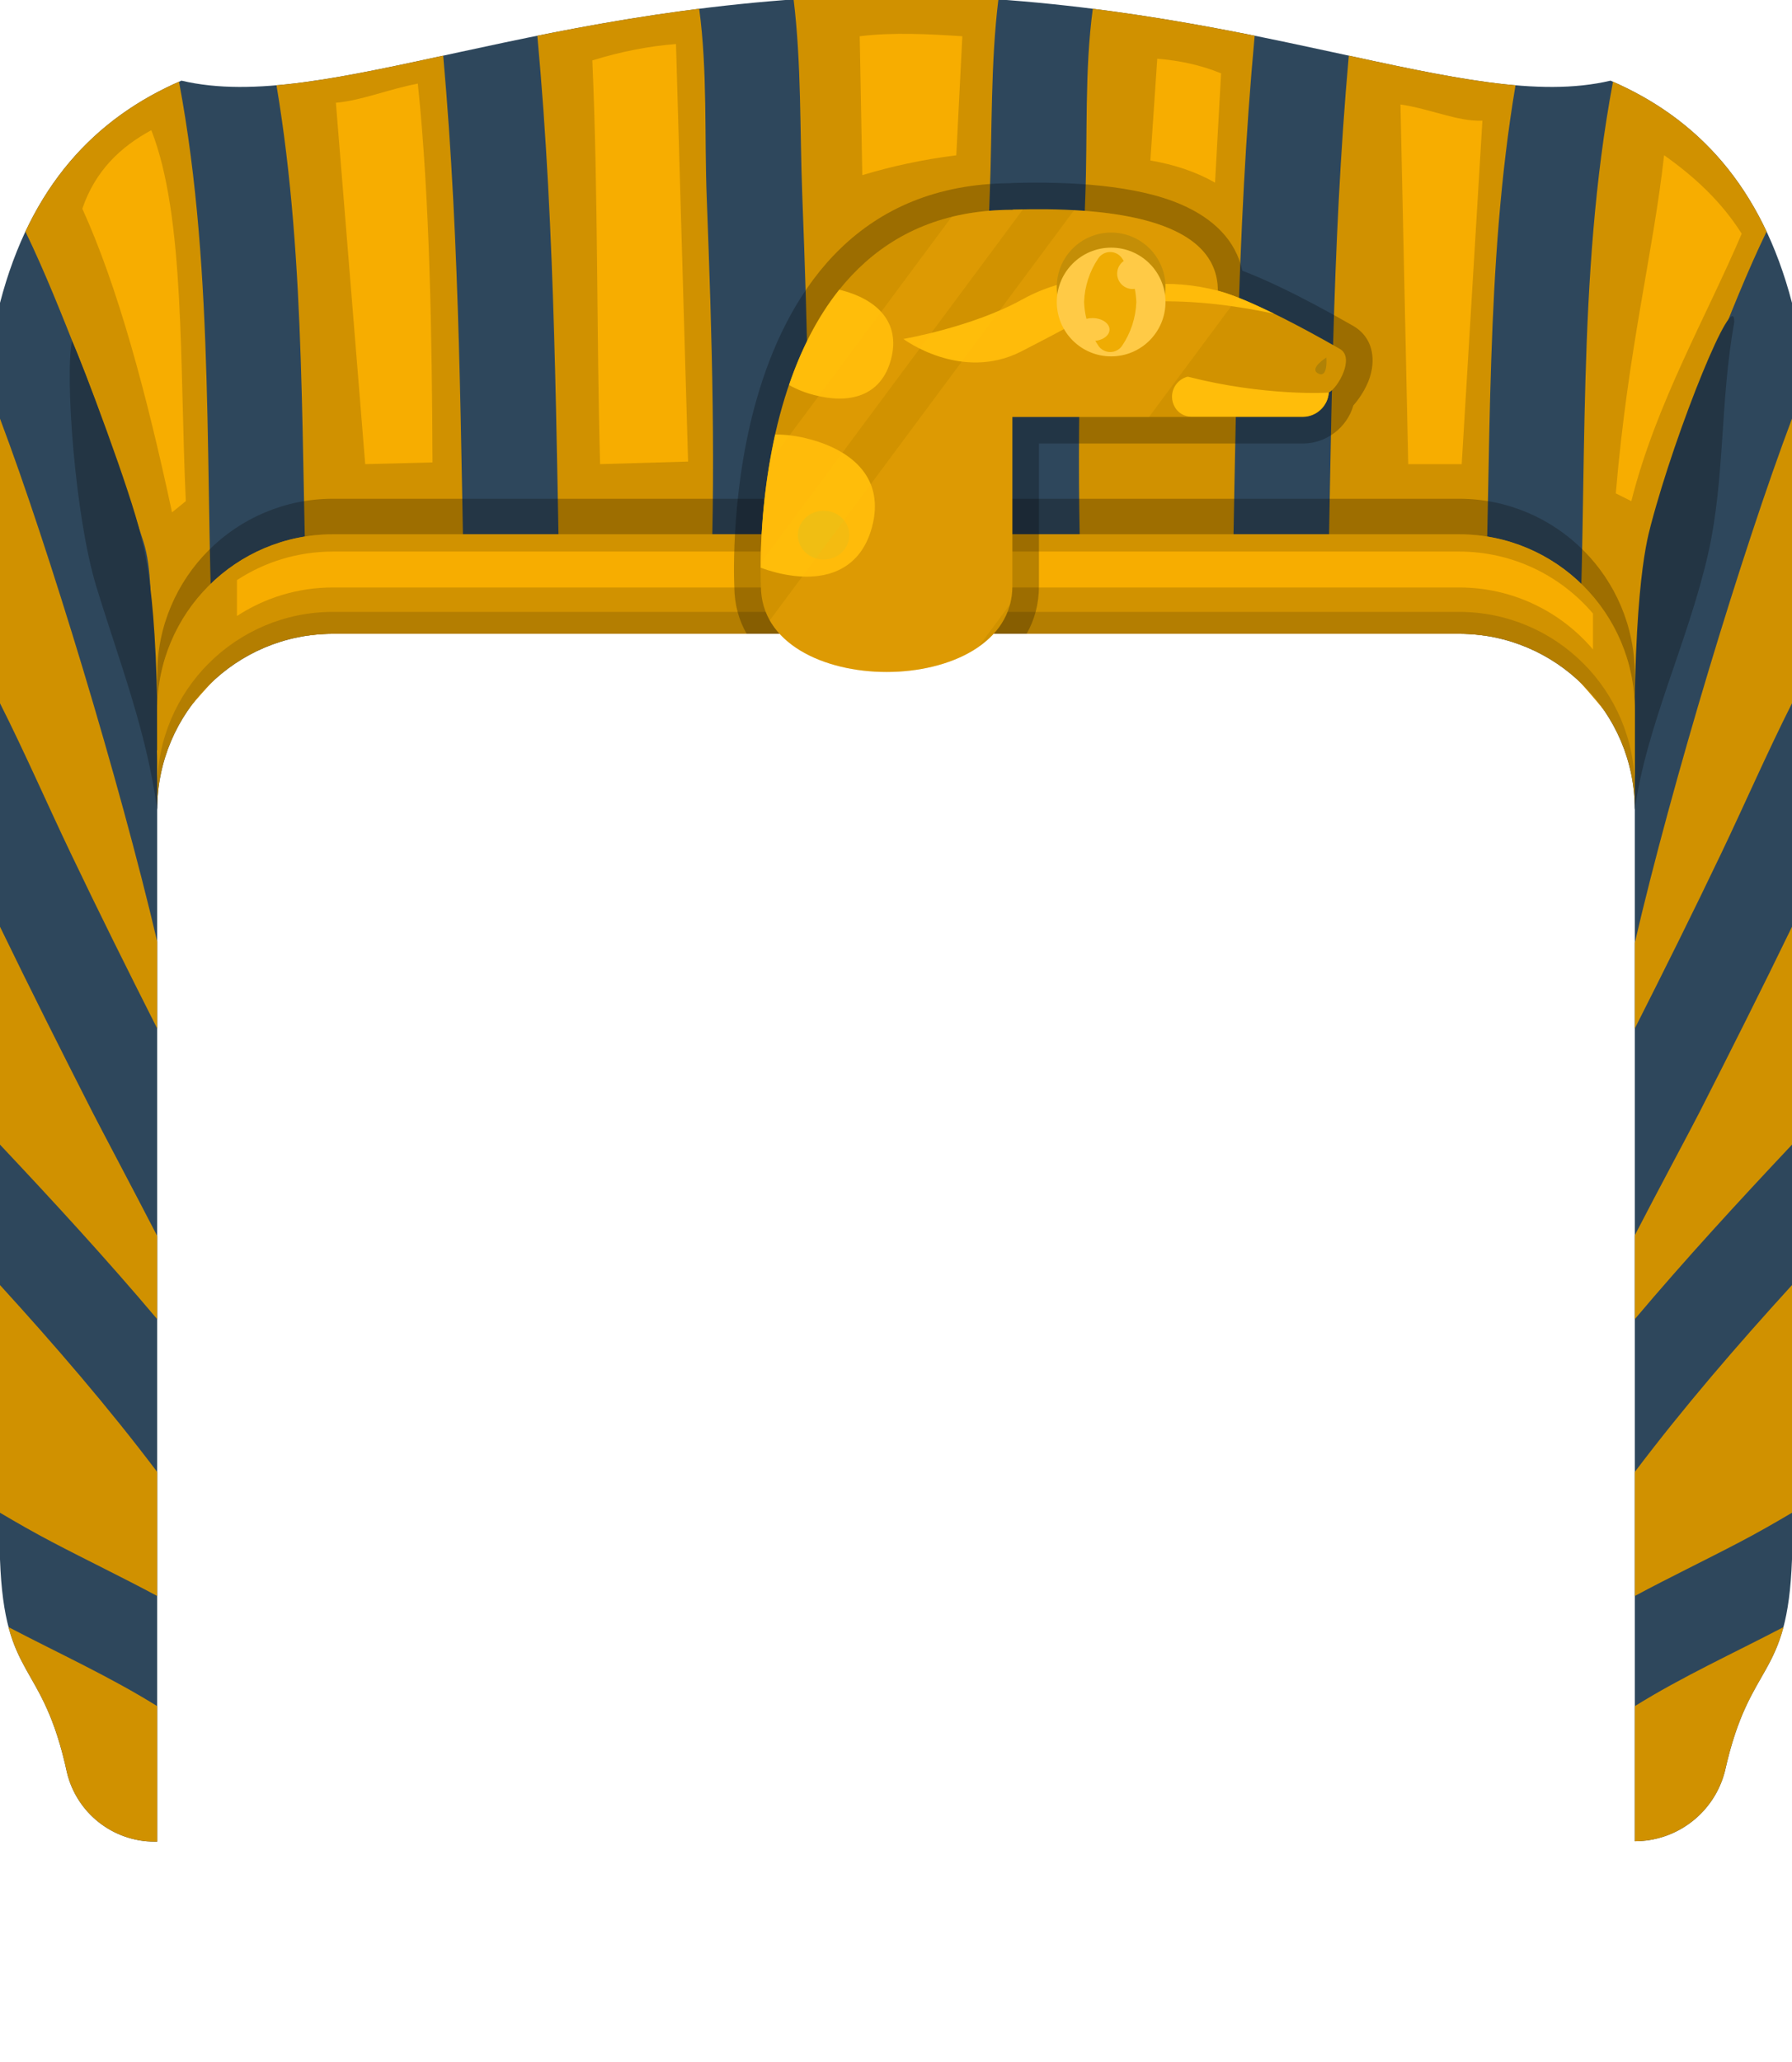 <?xml version="1.0" encoding="UTF-8" standalone="no"?><!DOCTYPE svg PUBLIC "-//W3C//DTD SVG 1.1//EN" "http://www.w3.org/Graphics/SVG/1.1/DTD/svg11.dtd"><svg width="100%" height="100%" viewBox="0 0 1250 1438" version="1.1" xmlns="http://www.w3.org/2000/svg" xmlns:xlink="http://www.w3.org/1999/xlink" xml:space="preserve" xmlns:serif="http://www.serif.com/" style="fill-rule:evenodd;clip-rule:evenodd;stroke-linejoin:round;stroke-miterlimit:2;"><g id="Egyptian"><g id="HatEgyptian"><path d="M625,-3.354c247.879,2.581 397.928,83.446 498.408,59.591c60.04,25.896 105.282,73.166 126.592,155.004l0,876.22c-3.096,85.199 -29.231,69.031 -46.75,147.565c-7.264,28.817 -33.182,49.012 -62.9,49.012c-0.003,0.29 -0.005,0.29 -0.005,0.29l0,-719.694c0,-67.732 -54.907,-122.639 -122.638,-122.639l-785.414,0c-67.731,0 -122.638,54.907 -122.638,122.639l-0,719.694l-1.783,0c-28.939,-0.001 -54.146,-19.741 -61.081,-47.837c-17.251,-80.193 -43.677,-63.329 -46.791,-149.03l0,-876.22c21.31,-81.838 66.552,-129.108 126.592,-155.004c100.48,23.855 250.529,-57.01 498.408,-59.591Z" style="fill:#2e475c;"/><path d="M0,1054.95l0,-158.77c38.342,42.058 75.572,85.199 109.655,130.337l-0,86.497c-24.259,-13.014 -49.123,-24.94 -73.469,-37.718c-11.904,-6.247 -24.047,-13.147 -36.186,-20.346Zm-0,-256.699l0,-151.962c20.948,43.244 42.608,86.29 64.384,129.078c6.069,11.924 27.545,52.29 45.271,86.565l-0,58.022c-35.195,-41.7 -72.306,-82.02 -109.655,-121.703Zm0,-307.801l-0,-198.494c34.198,90.702 83.505,253.216 109.655,364.695l-0,60.606c-20.501,-40.532 -40.781,-81.284 -60.325,-122.207c-16.59,-34.74 -32.002,-70.24 -49.33,-104.6Zm17.733,-328.966c24.196,-51.464 61.282,-84.31 107.131,-104.496c25.766,136.961 17.302,278.525 24.516,417.279c-5.437,4.992 -35.26,39.991 -39.725,45.883c-11.108,-38.342 1.959,-106.405 -9.617,-142.395c-16.185,-50.319 -31.991,-95.653 -45.079,-128.493c-11.906,-29.873 -23.508,-59.404 -37.226,-87.778Zm175.132,-102.008c33.867,-2.935 72.284,-11.121 116.282,-20.657c11.994,133.878 12.154,268.78 15.115,403.174l-91.969,0c-5.987,0 -11.874,0.429 -17.632,1.259c-5.185,-127.825 -0.56,-257.538 -21.796,-383.776Zm181.945,-34.556c34.558,-6.948 72.076,-13.661 112.906,-18.809c5.836,43.285 3.606,88.294 5.242,131.323c3.694,97.174 6.715,193.169 2.039,290.301c-0.243,5.042 0.65,9.877 2.453,14.258l-106.507,0c-3.107,-139.032 -3.291,-278.604 -16.133,-417.073Zm178.763,-25.34c22.865,-1.639 46.657,-2.678 71.427,-2.936c24.77,0.258 48.562,1.297 71.427,2.936c-5.478,44.799 -4.317,90.962 -6.003,135.322c-3.767,99.094 -6.779,196.987 -2.01,296.039c0.188,3.908 1.043,7.627 2.45,11.052l-131.728,0c1.407,-3.425 2.262,-7.144 2.45,-11.052c4.769,-99.052 1.757,-196.945 -2.01,-296.039c-1.686,-44.36 -0.525,-90.523 -6.003,-135.322Zm208.711,6.531c40.83,5.148 78.348,11.861 112.906,18.809c-12.842,138.469 -13.026,278.041 -16.133,417.073l-106.507,0c1.803,-4.381 2.696,-9.216 2.453,-14.258c-4.676,-97.132 -1.655,-193.127 2.039,-290.301c1.636,-43.029 -0.594,-88.038 5.242,-131.323Zm178.569,32.708c43.998,9.536 82.415,17.722 116.282,20.657c-21.236,126.238 -16.611,255.951 -21.796,383.776c-5.758,-0.83 -11.645,-1.259 -17.632,-1.259l-91.969,0c2.961,-134.394 3.121,-269.296 15.115,-403.174Zm184.283,18.169c45.849,20.186 82.935,53.032 107.131,104.496c-13.718,28.374 -25.32,57.905 -37.226,87.778c-12.063,30.27 -26.363,70.915 -41.108,116.19c-12.859,39.482 -1.239,113.33 -13.588,156.045c-4.47,-5.902 -34.28,-42.231 -39.725,-47.23c7.214,-138.754 -1.25,-280.318 24.516,-417.279Zm124.864,234.963l0,198.499c-17.328,34.36 -32.74,69.86 -49.33,104.6c-19.544,40.923 -39.824,81.675 -60.325,122.207l0,-59.748c25.729,-110.932 75.158,-274.104 109.655,-365.558Zm0,354.338l0,151.962c-37.349,39.683 -74.46,80.003 -109.655,121.703l0,-58.491c16.287,-31.603 38.541,-72.873 45.271,-86.096c21.776,-42.788 43.436,-85.834 64.384,-129.078Zm0,249.891l0,158.77c-12.139,7.199 -24.282,14.099 -36.186,20.346c-24.346,12.778 -49.21,24.704 -73.469,37.718l0,-86.497c34.083,-45.138 71.313,-88.279 109.655,-130.337Zm-5.963,238.544c-9.427,35.697 -27.562,41.015 -40.787,100.3c-7.264,28.817 -33.182,49.012 -62.9,49.012c-0.003,0.29 -0.005,0.29 -0.005,0.29l0,-94.487c33.263,-20.711 69.048,-36.968 103.692,-55.115Zm-1134.38,55.115l-0,94.487l-1.783,0c-28.939,-0.001 -54.146,-19.741 -61.081,-47.837c-13.048,-60.655 -31.345,-65.785 -40.833,-101.767c34.646,18.147 70.432,34.405 103.697,55.117Z" style="fill:#d09100;"/><path d="M418.595,323.688l61.365,-1.805l-8.423,-291.182c-18.662,1.441 -38.09,5.176 -58.357,11.43c4.18,95.764 2.842,190.615 5.415,281.557Z" style="fill:#f7ad00;"/><path d="M601.486,122.146l-1.804,-96.86c23.713,-2.908 48.079,-1.504 71.592,-0l-4.211,83.023c-23.547,2.925 -45.239,7.704 -65.577,13.837Z" style="fill:#f7ad00;"/><path d="M802.426,111.919l4.813,-70.991c14.84,1.252 29.68,4.162 44.52,10.227l-4.212,76.216c-13.386,-7.632 -28.526,-12.633 -45.121,-15.452Z" style="fill:#f7ad00;"/><path d="M982.309,323.688l-5.414,-250.819c21.057,3.059 39.908,12.034 57.153,11.28l-14.438,239.539l-37.301,-0Z" style="fill:#f7ad00;"/><path d="M1137.92,349.486c17.246,-68.026 51.338,-126.552 77.007,-186.501c-14.419,-22.786 -33.307,-39.985 -54.145,-54.747c-7.658,68.735 -25.114,134.535 -33.691,235.833l10.829,5.415Z" style="fill:#f7ad00;"/><path d="M301.677,322.484l-46.926,1.204l-20.455,-252.022c18.096,-1.588 36.248,-9.362 57.153,-13.362c8.383,80.047 9.892,177.696 10.228,264.18Z" style="fill:#f7ad00;"/><path d="M129.615,349.486c-4.45,-95.022 -0.322,-198.291 -24.065,-258.695c-21.797,11.776 -39.169,28.53 -48.129,54.747c24.423,53.646 44.563,127.637 62.568,211.769l9.626,-7.821Z" style="fill:#f7ad00;"/><path d="M109.655,564.634c2.38,-146.765 -8.661,-178.766 -11.656,-192.026c-6.35,-28.109 -40.538,-119.43 -47.774,-134.831c-4.969,24.025 1.975,122.183 16.945,171.21c15.983,52.343 34.917,100.077 42.485,155.647Z" style="fill:#233544;"/><path d="M1140.35,564.634c-2.38,-146.765 7.698,-185.288 11.163,-198.434c17.88,-67.836 58.514,-167.305 58.222,-141.574c-10.059,55.435 -6.363,109.246 -18.305,161.778c-13.858,60.955 -43.175,120.186 -51.08,178.23Z" style="fill:#233544;"/><path d="M1140.35,539.848c0,-67.731 -54.907,-122.638 -122.638,-122.638l-785.414,-0c-67.731,-0 -122.638,54.907 -122.638,122.638l-0,-69.388c-0,-67.731 54.907,-122.638 122.638,-122.638l785.414,-0c67.731,-0 122.638,54.907 122.638,122.638l0,69.388Z" style="fill:#080600;fill-opacity:0.25;"/><path d="M1140.35,564.634c0,-67.732 -54.907,-122.639 -122.638,-122.639l-785.414,0c-67.731,0 -122.638,54.907 -122.638,122.639l-0,-69.388c-0,-67.731 54.907,-122.638 122.638,-122.638l785.414,-0c67.731,-0 122.638,54.907 122.638,122.638l0,69.388Z" style="fill:#b47e01;"/><path d="M1140.35,549.358c0,-67.731 -54.907,-122.638 -122.638,-122.638l-785.414,-0c-67.731,-0 -122.638,54.907 -122.638,122.638l-0,-54.112c-0,-67.731 54.907,-122.638 122.638,-122.638l785.414,-0c67.731,-0 122.638,54.907 122.638,122.638l0,54.112Z" style="fill:#d19200;"/><path d="M109.988,523.22c-0.221,3.005 -0.333,6.039 -0.333,9.1l-0,-9.1l0.333,-0Zm55.298,-118.672c19.261,-12.589 42.28,-19.908 67.007,-19.908l785.414,0c37.453,0 70.985,16.789 93.48,43.252l-0,25.042c-22.495,-26.463 -56.027,-43.252 -93.48,-43.252l-785.414,-0c-24.727,-0 -47.746,7.318 -67.007,19.908l-0,-25.042Z" style="fill:#f7ad00;"/><g><path d="M520.806,441.995c-5.433,-9.526 -8.497,-20.458 -8.587,-32.733l-0.003,-0.108c-0.292,-6.566 -2.598,-71.829 17.449,-137.09c22.195,-72.251 71.087,-143.582 174.774,-144.285c1.099,-0.134 2.197,-0.192 3.236,-0.199c38.07,-1.026 84.981,1.364 116.493,15.149c22.326,9.766 37.794,24.805 42.428,46.102c13.431,5.013 37.703,15.74 77.258,38.414c11.468,6.565 15.747,18.771 12.569,32.65c-1.917,8.375 -7.114,16.85 -12.374,22.838c-4.441,15.287 -18.586,26.466 -35.067,26.582c-0.043,0.001 -0.087,0.001 -0.131,0.001c0,-0 -184.141,-0 -184.141,-0l-0,99.386c-0,12.503 -3.075,23.623 -8.59,33.293l-195.314,0Z" style="fill-opacity:0.25;"/><path d="M530.766,408.702c-0,-0 -14.07,-262.381 175.273,-262.381c0.672,-0.192 1.32,-0.192 1.992,-0.192c59.137,-1.609 141.467,4.201 141.467,56.687c0,0 21.057,3.794 85.14,40.529c10.612,6.075 -1.345,27.227 -7.731,30.373c-0.613,9.486 -8.55,16.98 -18.056,17.047l-202.692,-0l-0,117.937c-0,79.892 -175.393,79.892 -175.393,-0Z" style="fill:#d19200;fill-rule:nonzero;"/><path d="M799.624,202.42c-14.783,2.553 -36.555,16.738 -87.247,42.678c-41.945,21.417 -82.234,-8.716 -82.234,-8.716c0,0 47.78,-8.139 82.835,-27.491c40.588,-22.458 75.763,-12.871 87.363,-8.568l0.576,-1.685c15.774,-1.618 31.986,-0.156 48.593,4.063c12.858,3.522 26.03,9.71 39.298,16.111c-30.676,-6.534 -61.31,-9.993 -91.985,-8.193l2.801,-8.199Zm127.283,71.298c-0.713,9.474 -8.723,16.881 -18.224,16.855l-77.72,-0c-4.625,0.005 -8.925,-2.425 -11.309,-6.387c-1.385,-2.264 -2.118,-4.867 -2.118,-7.52c0,-6.257 4.077,-11.832 10.041,-13.729c0.384,-0.17 0.807,-0.235 1.225,-0.192c53.062,13.59 97.552,11.261 98.105,10.973Zm-362.023,32.605c30.757,8.212 52.174,28.02 43.434,61.058c-8.74,33.038 -37.192,39.76 -67.948,31.621c-3.362,-0.888 -6.627,-1.921 -9.748,-3.073c0.091,-31.249 3.479,-62.405 10.108,-92.943c8.163,0.036 16.286,1.16 24.154,3.337Zm22.401,-103.843c24.25,6.411 41.129,22.089 34.238,48.116c-6.89,26.027 -29.316,31.309 -53.566,24.898c-6.142,-1.536 -12.053,-3.887 -17.575,-6.986c8.043,-23.602 19.28,-46.748 35.054,-66.484l1.849,0.456Z" style="fill:#ffbd0a;"/><circle cx="775.067" cy="200.103" r="37.912" style="fill:#b08206;"/><circle cx="775.067" cy="210.619" r="37.912" style="fill:#ffd259;"/><path d="M757.826,222.345c-0.938,-3.826 -1.487,-7.754 -1.63,-11.726c0.381,-10.855 3.8,-21.388 9.868,-30.396c1.856,-2.783 4.987,-4.459 8.331,-4.459c3.345,0 6.476,1.676 8.332,4.459c0.395,0.585 0.779,1.177 1.152,1.774c-2.785,1.94 -4.61,5.166 -4.61,8.814c0,5.924 4.809,10.733 10.733,10.733c0.532,-0 1.056,-0.039 1.568,-0.114c0.599,3.018 0.96,6.09 1.073,9.189c-0.377,10.863 -3.799,21.405 -9.868,30.421c-1.856,2.783 -4.987,4.459 -8.332,4.459c-3.344,-0 -6.475,-1.676 -8.331,-4.459c-0.736,-1.088 -1.432,-2.198 -2.089,-3.329c5.625,-0.637 9.916,-3.927 9.916,-7.884c-0,-4.412 -5.336,-7.995 -11.909,-7.995c-1.48,0 -2.897,0.182 -4.204,0.513Z" style="fill:#e9aa00;fill-rule:nonzero;"/><path d="M925.154,249.348c-0,-0 -12.485,7.731 -5.546,11.164c6.939,3.434 5.546,-11.164 5.546,-11.164Z" style="fill:#b08206;fill-rule:nonzero;"/><ellipse cx="574.519" cy="373.198" rx="17.943" ry="17.028" style="fill:#f0be13;"/><path d="M536.867,322.283l126.936,-171.049c12.814,-3.182 26.853,-4.913 42.236,-4.913c0.672,-0.192 1.32,-0.192 1.992,-0.192c1.827,-0.05 3.676,-0.093 5.544,-0.127l-183.024,246.627c0.163,-15.68 1.345,-41.356 6.316,-70.346Zm0.067,110.364l212.308,-286.088c50.124,2.766 100.256,15.301 100.256,56.257c0,0 4.018,0.724 13.883,4.6l-61.853,83.349l-95.369,-0l-0,117.937c-0,4.5 -0.557,8.747 -1.607,12.74l-22.136,29.828c-40.9,28.223 -122.475,22.015 -145.482,-18.623Z" style="fill:#ffb70f;fill-opacity:0.25;"/></g></g></g></svg>
